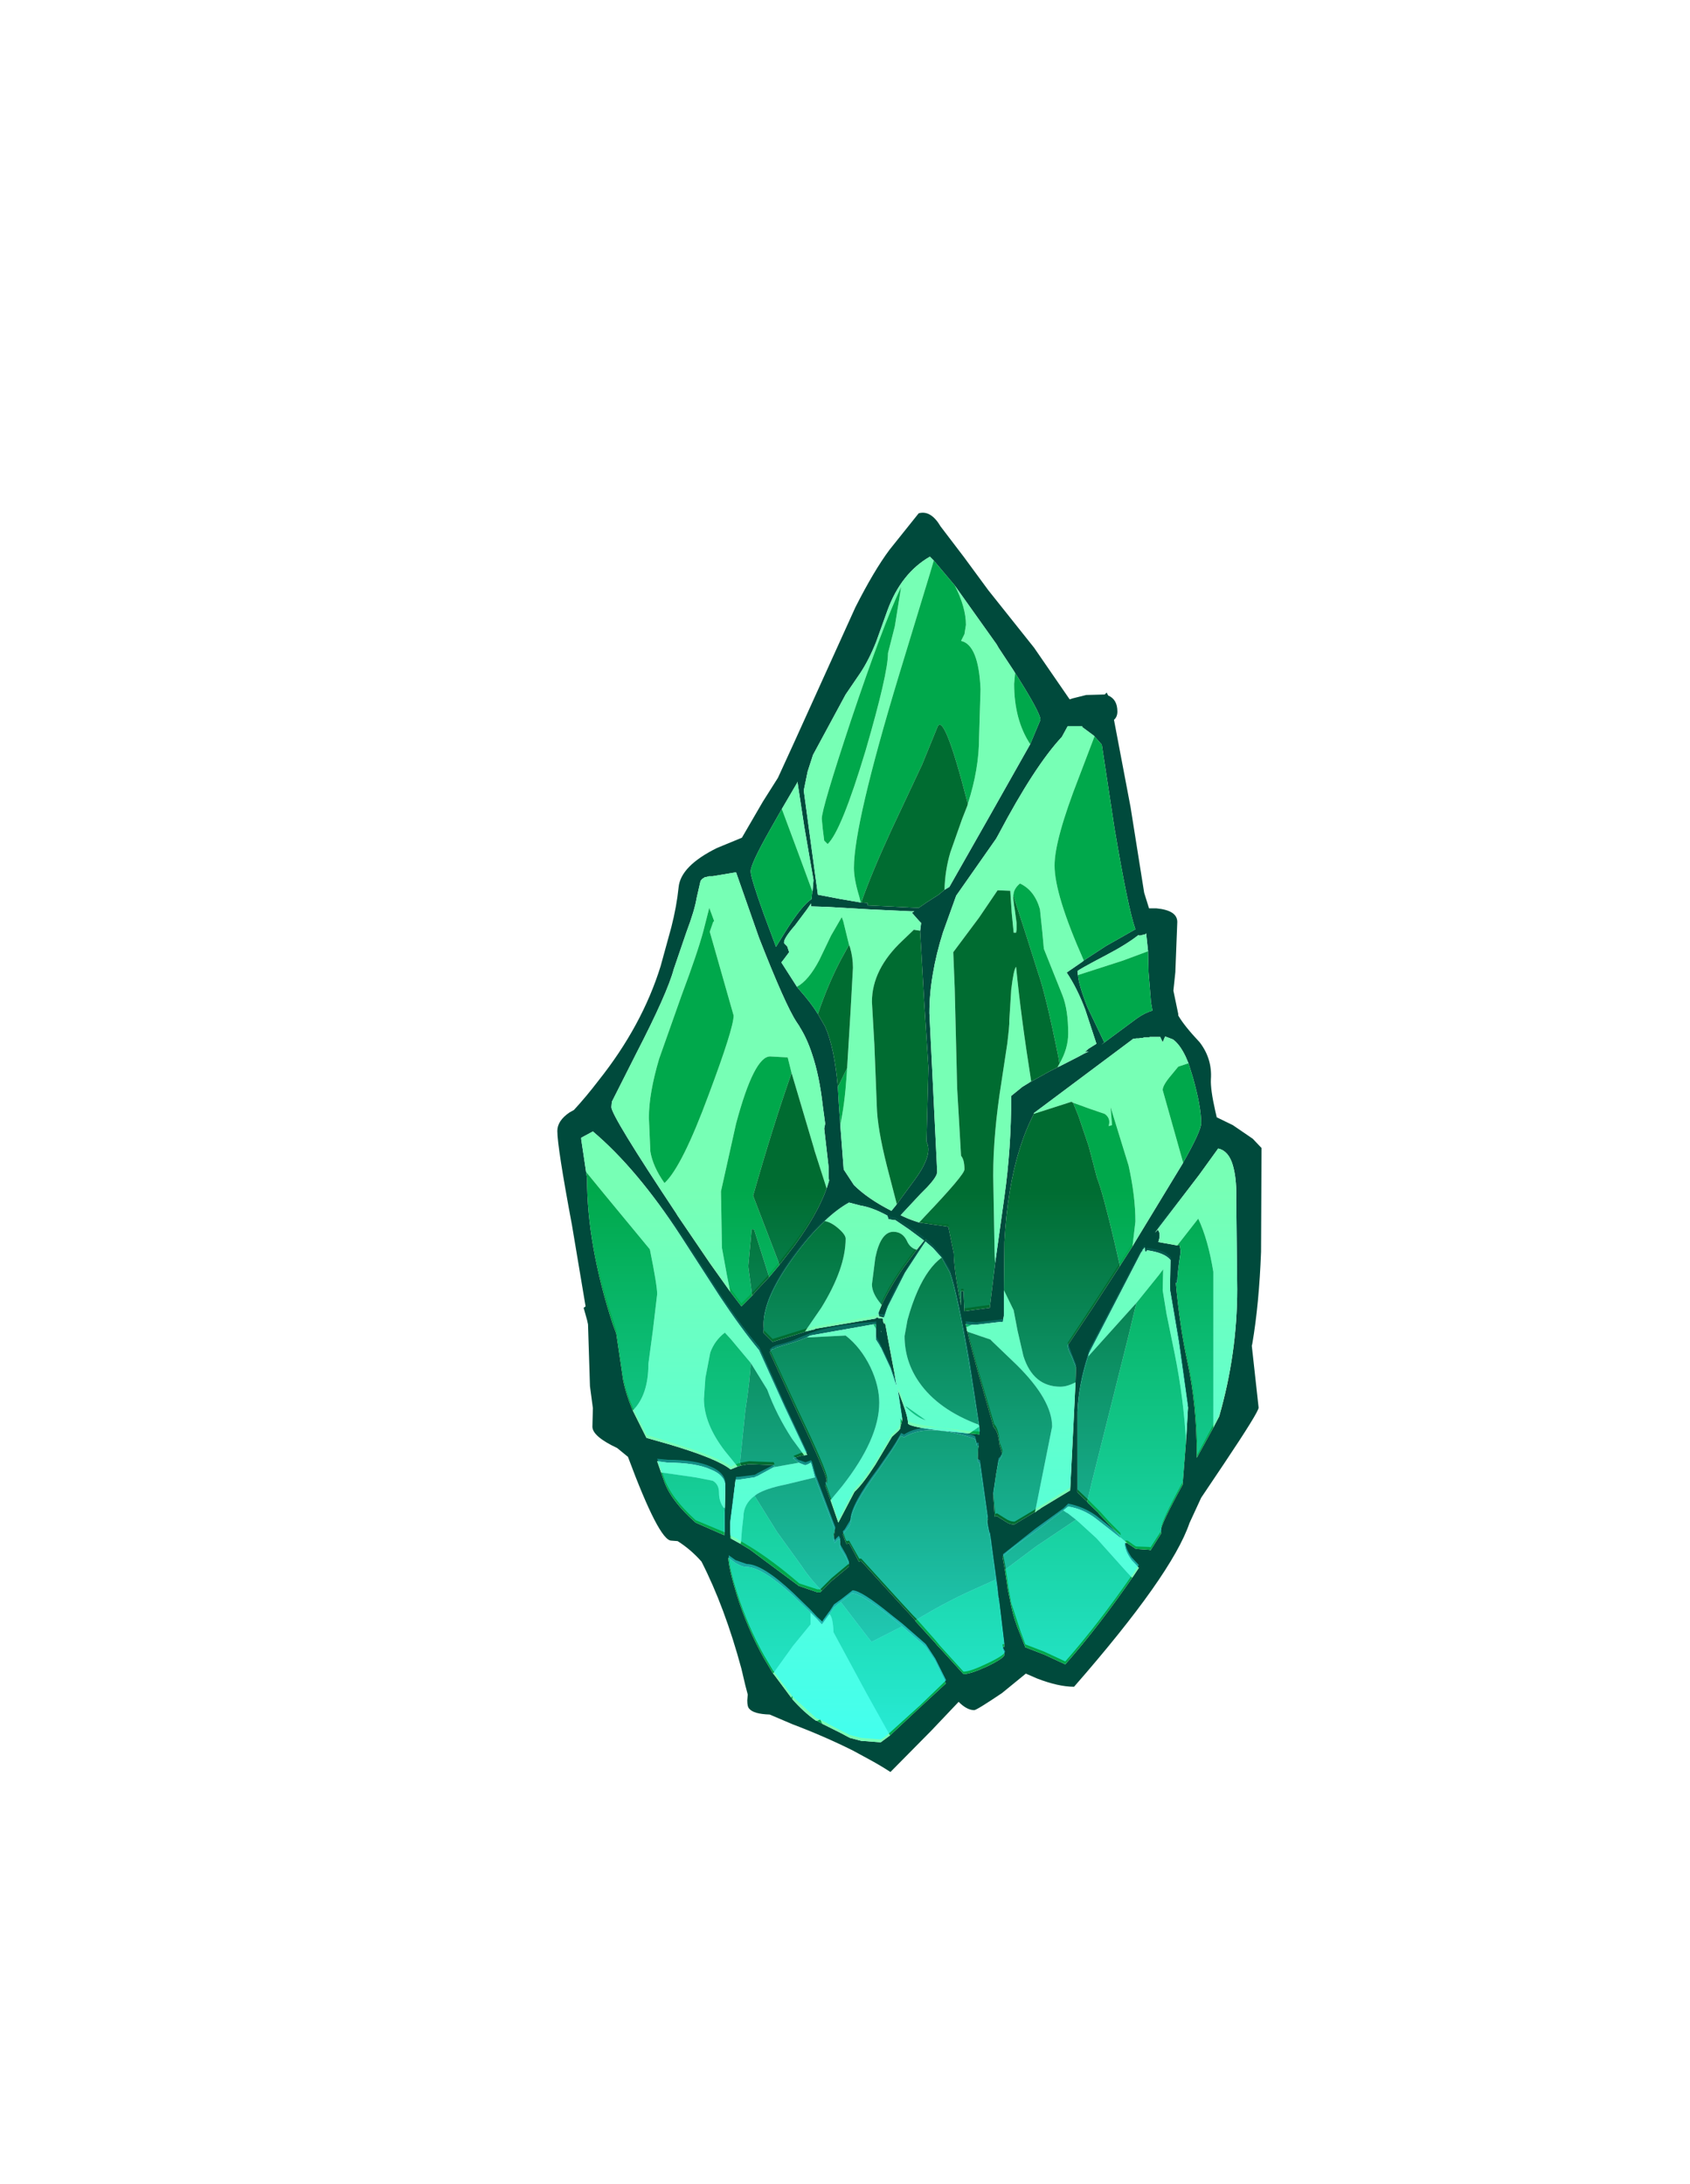<?xml version="1.0" encoding="UTF-8" standalone="no"?>
<svg xmlns:ffdec="https://www.free-decompiler.com/flash" xmlns:xlink="http://www.w3.org/1999/xlink" ffdec:objectType="frame" height="342.3px" width="264.95px" xmlns="http://www.w3.org/2000/svg">
  <g transform="matrix(1.0, 0.0, 0.0, 1.0, 142.55, 173.75)">
    <use ffdec:characterId="986" ffdec:characterName="a_EB_PowerShardBase" height="129.25" transform="matrix(1.527, 0.0, 0.0, 1.527, -55.174, -93.374)" width="72.3" xlink:href="#sprite0"/>
  </g>
  <defs>
    <g id="sprite0" transform="matrix(1.0, 0.0, 0.0, 1.0, 33.85, 127.0)">
      <use ffdec:characterId="985" height="129.25" transform="matrix(1.0, 0.0, 0.0, 1.0, -33.85, -127.0)" width="72.3" xlink:href="#shape0"/>
    </g>
    <g id="shape0" transform="matrix(1.0, 0.0, 0.0, 1.0, 33.85, 127.0)">
      <path d="M5.5 -125.6 L7.9 -122.45 10.4 -119.05 15.1 -113.15 18.75 -107.85 19.05 -107.95 20.45 -108.3 22.35 -108.35 22.55 -108.55 22.7 -108.25 Q23.65 -107.85 23.65 -106.6 23.65 -106.05 23.3 -105.75 L25.0 -96.8 26.4 -88.0 26.9 -86.4 27.65 -86.4 Q29.8 -86.2 29.8 -85.0 L29.6 -79.85 29.4 -77.95 29.9 -75.55 29.9 -75.4 Q30.5 -74.35 32.1 -72.65 33.4 -70.95 33.25 -68.85 33.2 -67.8 33.7 -65.6 L33.85 -64.95 35.5 -64.15 37.55 -62.75 38.45 -61.8 38.4 -51.15 Q38.2 -45.8 37.5 -41.7 L37.45 -41.5 38.15 -35.15 Q38.15 -34.7 34.6 -29.4 L32.25 -25.9 31.05 -23.3 Q29.25 -18.0 19.2 -6.5 17.6 -6.5 15.4 -7.35 L14.25 -7.85 11.8 -5.85 Q9.2 -4.1 8.95 -4.1 8.2 -4.1 7.35 -4.95 L4.55 -2.0 0.35 2.25 Q-0.65 1.6 -1.75 1.0 L-3.5 0.05 Q-6.4 -1.4 -9.7 -2.65 L-12.05 -3.65 Q-13.7 -3.7 -14.15 -4.25 -14.35 -4.45 -14.35 -5.1 L-14.3 -5.7 -14.55 -6.65 -14.95 -8.35 Q-16.65 -14.65 -19.05 -19.35 -20.15 -20.6 -21.5 -21.45 L-22.15 -21.5 Q-23.4 -21.5 -26.6 -30.1 L-27.7 -31.0 Q-30.25 -32.2 -30.25 -33.2 L-30.2 -35.1 -30.5 -37.35 -30.7 -43.7 -30.8 -44.15 -31.15 -45.4 -31.0 -45.5 -30.95 -45.55 -32.35 -53.9 Q-33.85 -61.9 -33.85 -63.55 -33.85 -64.6 -32.6 -65.45 L-32.15 -65.7 Q-30.9 -67.05 -29.6 -68.75 -25.15 -74.35 -23.25 -80.45 L-22.15 -84.45 Q-21.6 -86.6 -21.4 -88.55 -21.2 -90.75 -17.45 -92.6 L-14.9 -93.65 -12.75 -97.35 -11.2 -99.8 -9.55 -103.4 -3.25 -117.3 Q-1.35 -121.05 0.25 -123.2 L3.25 -126.95 Q4.5 -127.3 5.5 -125.6 M13.0 -110.8 L11.45 -113.15 11.25 -113.5 7.05 -119.4 6.95 -119.55 4.8 -122.1 4.4 -122.5 Q1.45 -120.8 0.05 -117.0 L-1.1 -113.8 Q-1.85 -111.9 -2.75 -110.55 L-4.25 -108.35 -7.6 -102.15 -8.15 -100.45 -8.55 -98.5 -7.8 -92.95 -7.1 -87.8 -4.75 -87.35 -2.7 -87.0 -2.65 -87.0 -2.0 -86.95 -2.0 -86.7 3.25 -86.45 4.05 -87.0 5.3 -87.8 5.9 -88.3 6.15 -88.45 6.4 -88.6 10.35 -95.55 14.7 -103.25 15.75 -105.75 Q15.75 -106.5 13.0 -110.8 M21.3 -104.05 L21.2 -104.15 20.05 -105.0 20.05 -105.1 18.55 -105.1 17.95 -104.0 Q15.15 -101.0 11.45 -94.0 L11.2 -93.55 7.1 -87.7 5.75 -83.95 Q5.05 -81.75 4.7 -79.65 4.35 -77.6 4.35 -75.65 L4.75 -67.5 5.15 -59.35 5.1 -59.1 Q4.85 -58.45 3.45 -57.1 L1.4 -54.9 Q2.1 -54.55 2.85 -54.3 L3.3 -54.15 6.1 -53.75 6.3 -53.7 6.85 -51.0 Q6.9 -49.05 7.6 -45.65 L7.6 -47.1 7.85 -47.1 7.95 -45.05 10.55 -45.4 11.1 -50.0 12.05 -56.8 Q12.75 -61.75 12.75 -67.1 L12.75 -67.15 13.8 -68.0 13.85 -68.05 14.5 -68.45 16.65 -69.65 17.75 -70.2 19.7 -71.2 20.25 -71.5 20.7 -71.7 20.3 -71.65 20.7 -72.0 21.5 -72.5 20.35 -76.0 Q19.5 -78.25 18.45 -79.8 L18.5 -79.85 20.1 -80.95 20.2 -81.05 22.5 -82.55 25.5 -84.25 Q24.75 -86.35 23.35 -94.65 L22.05 -103.2 21.3 -104.05 M26.8 -82.0 L26.6 -83.85 26.55 -83.75 25.95 -83.6 25.8 -83.65 Q24.6 -82.7 22.5 -81.6 19.55 -80.05 19.55 -79.95 L19.6 -79.55 Q19.7 -78.45 20.6 -76.2 L22.3 -72.65 22.0 -72.4 25.65 -75.1 Q26.5 -75.7 27.25 -75.9 L27.1 -76.75 26.85 -79.85 26.8 -82.0 M3.4 -84.1 L3.5 -84.9 3.3 -85.1 2.55 -85.95 2.8 -86.1 2.4 -86.1 -1.9 -86.3 -6.15 -86.55 -7.8 -86.6 -7.8 -86.9 -8.25 -86.25 -9.45 -84.65 Q-10.75 -83.15 -10.55 -82.8 L-10.25 -82.5 -10.05 -81.9 -10.65 -81.1 -10.85 -80.85 -9.25 -78.35 -9.05 -78.1 Q-7.8 -76.7 -7.1 -75.55 L-6.35 -74.25 Q-5.4 -72.1 -5.05 -68.05 L-4.95 -66.35 -4.8 -64.2 -4.45 -59.6 -3.4 -58.0 Q-2.0 -56.6 0.45 -55.35 L0.9 -55.9 2.85 -58.55 Q4.75 -61.15 4.05 -62.45 L4.25 -70.05 3.8 -77.05 3.4 -84.05 3.4 -84.1 M15.05 -65.3 L15.05 -65.25 Q14.2 -63.6 13.6 -61.65 12.35 -57.65 12.05 -52.15 L12.0 -47.2 12.0 -46.9 12.0 -45.1 12.0 -45.0 12.0 -44.95 12.0 -44.85 12.0 -44.6 11.9 -44.0 11.9 -43.95 11.8 -43.95 11.65 -43.95 9.1 -43.65 8.7 -43.65 8.15 -43.7 8.05 -43.75 8.15 -43.4 8.2 -43.1 8.25 -42.95 8.5 -41.9 9.35 -38.75 10.95 -33.15 Q11.4 -32.75 11.55 -31.35 L11.8 -30.5 Q11.8 -30.05 11.45 -29.65 L11.2 -28.35 10.9 -26.15 11.05 -23.95 11.3 -24.0 12.1 -23.5 Q12.6 -23.15 13.05 -23.15 L15.2 -24.45 15.2 -24.4 15.45 -24.6 15.7 -24.75 15.75 -24.8 15.9 -24.9 18.8 -26.65 19.15 -33.6 19.35 -37.75 19.4 -39.25 18.95 -40.4 Q18.55 -41.1 18.55 -41.55 L21.15 -45.45 23.85 -49.6 25.2 -51.7 25.4 -52.05 30.35 -60.2 30.4 -60.3 Q32.25 -63.55 32.25 -64.35 32.25 -66.05 31.4 -69.05 L30.95 -70.5 30.65 -71.2 Q30.05 -72.45 29.35 -72.95 L28.55 -73.25 28.3 -72.65 28.05 -73.2 27.95 -73.2 27.9 -73.2 27.8 -73.2 27.7 -73.2 27.65 -73.2 27.55 -73.2 27.35 -73.2 27.25 -73.2 27.15 -73.2 27.05 -73.2 27.0 -73.2 26.85 -73.15 26.75 -73.15 26.6 -73.15 26.45 -73.15 26.4 -73.15 26.25 -73.1 26.2 -73.1 26.1 -73.1 25.85 -73.05 25.7 -73.05 25.6 -73.05 25.25 -73.0 25.2 -72.95 15.1 -65.4 15.05 -65.3 M3.05 -51.35 L3.8 -52.3 2.25 -53.45 0.85 -54.4 0.7 -54.4 0.15 -54.5 0.05 -54.8 0.05 -54.85 Q-1.5 -55.7 -2.75 -55.9 L-3.9 -56.2 Q-5.15 -55.5 -6.4 -54.3 -8.05 -52.75 -9.7 -50.45 -12.95 -45.95 -12.65 -43.2 L-12.7 -42.85 -11.75 -41.9 -8.2 -43.0 -7.4 -43.2 -7.35 -43.25 -1.15 -44.3 -1.15 -44.4 -0.9 -44.4 -0.85 -44.3 -0.8 -44.3 -0.45 -44.3 -0.35 -43.8 -0.2 -43.8 -0.1 -43.3 0.1 -42.2 0.75 -38.75 1.0 -37.3 0.8 -37.85 0.35 -39.2 -0.65 -41.35 -0.7 -41.4 -0.75 -41.5 -0.8 -41.6 -1.15 -42.15 -1.15 -43.25 -1.15 -43.7 -1.4 -43.7 -7.9 -42.55 -8.15 -42.4 -8.25 -42.35 -9.0 -42.05 -9.6 -41.85 -11.4 -41.3 Q-11.55 -41.15 -11.75 -41.15 L-11.8 -41.15 -11.9 -41.0 -12.05 -40.85 -9.15 -34.55 Q-6.2 -28.35 -6.2 -27.65 L-6.25 -27.25 -6.35 -27.2 -5.8 -25.65 -5.0 -23.35 -3.35 -26.5 Q-2.45 -27.35 -1.2 -29.3 L0.5 -32.15 0.55 -32.2 1.2 -32.8 1.35 -33.0 1.35 -33.05 1.55 -33.8 1.55 -34.0 1.1 -37.0 1.6 -35.65 Q2.15 -34.2 2.15 -33.55 2.15 -33.2 5.5 -32.8 L8.45 -32.5 9.5 -32.4 9.45 -33.2 9.45 -33.25 8.45 -39.55 Q7.25 -46.7 6.45 -49.0 L5.6 -50.55 4.7 -51.55 4.0 -52.15 3.95 -52.2 3.35 -51.3 1.85 -49.0 0.1 -45.55 -0.05 -45.15 -0.3 -44.4 -0.8 -44.5 -0.9 -44.85 -0.55 -45.7 Q0.25 -47.45 1.7 -49.55 L3.05 -51.35 M33.5 -33.1 L34.1 -34.25 Q35.95 -40.7 35.95 -47.3 L35.85 -56.5 Q35.9 -58.4 35.6 -59.65 35.25 -61.25 34.3 -61.65 L34.0 -61.75 32.05 -59.05 27.5 -53.1 27.8 -53.4 Q28.15 -53.0 27.85 -52.15 L29.8 -51.8 30.05 -51.8 30.15 -51.15 Q29.8 -48.9 29.8 -48.0 L29.65 -47.95 Q30.05 -43.45 30.85 -39.8 31.8 -35.4 31.8 -30.15 L31.8 -30.0 33.5 -33.1 M30.7 -31.7 L30.9 -35.15 29.95 -41.9 29.05 -47.25 29.1 -50.25 29.1 -50.3 Q28.5 -51.05 26.7 -51.3 L26.6 -51.15 Q26.45 -51.15 26.45 -51.6 L26.35 -51.45 26.25 -51.35 26.2 -51.2 26.1 -51.1 20.75 -40.75 20.65 -40.4 Q19.65 -37.4 19.55 -34.7 L19.55 -26.45 20.55 -25.5 20.65 -25.35 21.7 -24.35 21.8 -24.2 22.75 -23.2 23.15 -22.8 23.9 -22.0 23.95 -21.85 24.0 -21.75 21.45 -23.75 Q20.15 -24.75 18.6 -25.0 L18.1 -24.6 15.25 -22.45 Q12.9 -20.85 11.85 -19.85 L12.1 -18.5 12.3 -17.2 12.4 -16.5 12.75 -14.8 Q13.05 -13.35 13.65 -11.95 L14.2 -10.55 16.15 -9.8 18.3 -8.8 Q21.7 -12.65 25.25 -17.8 L25.85 -18.7 25.1 -19.5 Q24.4 -20.45 24.4 -21.25 L24.65 -21.25 25.55 -20.65 26.95 -20.55 27.05 -20.5 28.15 -22.25 28.1 -22.5 Q28.1 -23.15 30.35 -27.25 L30.7 -31.7 M11.15 -17.5 L10.95 -19.25 10.7 -20.85 10.6 -21.85 10.55 -21.9 10.5 -22.1 10.5 -22.15 10.3 -23.15 10.3 -23.65 10.35 -23.65 9.5 -29.45 9.3 -29.6 9.35 -30.75 9.35 -30.85 9.4 -31.25 9.2 -31.25 9.2 -31.35 9.05 -31.9 8.85 -32.0 Q4.05 -33.6 1.75 -32.1 L1.4 -32.25 0.85 -31.3 0.4 -30.6 -0.9 -28.7 Q-3.75 -24.85 -3.75 -23.35 -3.75 -23.05 -4.4 -22.35 L-4.55 -22.15 -4.25 -21.35 -4.15 -21.15 -3.9 -21.25 -3.25 -20.05 -2.9 -19.35 -2.65 -19.4 1.45 -14.9 2.65 -13.6 2.9 -13.3 2.95 -13.2 4.95 -11.0 5.2 -10.7 5.4 -10.5 7.85 -7.8 Q8.55 -7.8 10.3 -8.6 12.05 -9.45 12.05 -9.8 L12.05 -9.85 11.8 -10.55 12.05 -10.6 11.5 -15.2 11.45 -15.25 11.45 -15.35 11.3 -16.45 11.15 -17.5 M1.55 -12.7 L0.35 -13.7 Q-2.7 -16.1 -3.6 -16.1 L-4.75 -15.2 -4.95 -15.05 -5.45 -14.65 -5.9 -13.95 -5.95 -13.9 -6.6 -13.0 -6.65 -12.95 -6.7 -12.9 -7.2 -13.45 -7.85 -14.1 -9.65 -15.85 Q-12.85 -18.8 -14.45 -18.8 -14.9 -18.8 -15.55 -19.2 L-16.3 -19.75 Q-16.25 -18.6 -15.4 -15.85 -14.3 -12.4 -12.65 -9.45 L-11.7 -7.85 -11.6 -7.75 -9.85 -5.4 -9.7 -5.2 Q-8.6 -3.95 -7.35 -3.05 L-7.2 -3.0 -6.65 -2.7 -4.65 -1.7 -4.0 -1.35 -3.8 -1.25 -2.65 -0.95 -0.65 -0.8 0.3 -1.5 3.35 -4.35 6.05 -6.85 6.0 -6.9 4.95 -9.1 4.0 -10.55 3.85 -10.7 1.55 -12.7 M-7.65 -88.1 L-7.55 -89.3 -8.5 -94.8 -9.2 -99.4 -9.25 -99.25 -10.8 -96.6 -12.05 -94.4 Q-14.0 -90.95 -14.0 -90.2 -14.0 -89.55 -12.65 -85.8 L-11.4 -82.45 -10.35 -84.15 Q-8.7 -86.75 -7.75 -87.35 L-7.7 -87.9 -7.65 -88.1 M-6.2 -57.65 L-5.95 -58.45 -6.0 -58.8 -6.0 -59.85 -6.45 -63.8 -6.35 -64.3 -6.6 -66.15 Q-6.95 -69.25 -7.7 -71.45 -8.2 -73.0 -8.95 -74.2 L-9.0 -74.3 -9.3 -74.75 Q-10.45 -76.5 -13.15 -83.4 L-15.5 -90.1 -17.9 -89.7 -18.0 -89.7 -18.2 -89.7 -18.3 -89.7 -18.35 -89.65 -18.45 -89.65 -18.6 -89.6 -18.7 -89.6 -19.0 -89.4 -19.15 -89.2 -19.55 -87.45 Q-19.75 -86.2 -20.6 -83.95 L-21.9 -80.15 Q-22.55 -77.7 -25.75 -71.5 L-28.25 -66.55 -28.3 -66.0 Q-28.3 -65.1 -21.65 -55.1 L-21.5 -54.85 -18.2 -50.0 -16.1 -47.05 -14.95 -45.55 -13.85 -46.65 -13.8 -46.7 -13.7 -46.8 -13.65 -46.9 -12.1 -48.55 -11.05 -49.8 -9.5 -51.8 Q-7.15 -55.0 -6.2 -57.65 M-8.5 -30.25 L-8.2 -30.3 -10.55 -35.3 -13.15 -41.05 Q-15.05 -43.35 -17.2 -46.6 L-21.2 -52.8 Q-25.65 -59.65 -30.2 -63.5 L-31.4 -62.85 -31.4 -62.7 -31.1 -60.7 -30.9 -59.35 -30.8 -58.7 Q-30.8 -51.8 -28.15 -43.7 L-27.8 -42.75 -27.1 -38.0 Q-26.8 -36.5 -26.1 -34.85 L-24.7 -32.05 -22.25 -31.35 Q-17.4 -29.9 -16.05 -28.8 L-16.0 -28.85 -15.95 -28.85 -15.35 -29.1 -15.0 -29.2 -14.2 -29.35 -11.65 -29.25 -11.55 -29.1 -11.7 -29.0 -13.35 -28.1 -13.4 -28.1 -13.6 -28.0 -15.25 -27.75 -15.55 -27.75 -15.8 -25.65 -16.1 -23.3 -16.1 -22.4 -16.1 -21.75 -16.0 -21.7 -15.55 -21.45 -15.1 -21.2 -14.1 -20.6 -9.05 -16.85 -7.15 -16.2 -6.85 -16.2 -6.7 -16.35 -5.95 -17.1 -5.7 -17.35 -3.9 -18.85 -3.9 -19.05 -4.2 -19.75 -4.85 -20.8 -4.85 -21.45 -4.95 -21.7 -5.25 -21.4 -5.4 -21.25 -5.5 -21.75 -5.35 -22.6 -7.4 -28.0 -7.75 -29.3 -7.8 -29.45 -7.8 -29.5 -7.85 -29.5 Q-8.05 -29.35 -8.35 -29.25 L-8.45 -29.25 -8.95 -29.45 -9.05 -29.5 -9.65 -29.95 -8.85 -30.2 -8.5 -30.25 M-0.6 -43.0 L-0.65 -43.0 -0.6 -42.9 -0.6 -43.0 M-16.65 -24.9 L-16.6 -27.05 Q-16.6 -28.2 -18.1 -28.8 -19.65 -29.5 -22.5 -29.5 L-23.6 -29.65 -23.2 -28.5 -22.9 -27.65 Q-22.2 -25.6 -19.65 -23.35 L-16.7 -22.05 -16.7 -24.25 -16.65 -24.9" fill="#004a3c" fill-rule="evenodd" stroke="none"/>
      <path d="M6.95 -119.55 L7.05 -119.4 11.25 -113.5 11.45 -113.15 13.0 -110.8 13.15 -110.55 13.05 -109.45 Q13.05 -105.75 14.7 -103.25 L10.35 -95.55 6.4 -88.6 6.15 -88.45 5.9 -88.3 Q5.95 -90.3 6.5 -92.15 L7.7 -95.55 8.25 -96.95 8.3 -97.15 Q9.45 -100.7 9.45 -103.95 L9.6 -108.9 Q9.4 -113.45 7.6 -113.85 L7.95 -114.55 8.1 -115.5 Q8.1 -117.3 6.95 -119.55 M4.8 -122.1 L4.4 -120.75 1.2 -110.25 Q-3.4 -95.05 -3.4 -90.55 -3.4 -89.4 -2.85 -87.6 L-2.7 -87.0 -4.75 -87.35 -7.1 -87.8 -7.8 -92.95 -8.55 -98.5 -8.15 -100.45 -7.6 -102.15 -4.25 -108.35 -2.75 -110.55 Q-1.85 -111.9 -1.1 -113.8 L0.05 -117.0 Q1.45 -120.8 4.4 -122.5 L4.8 -122.1 M0.8 -115.35 L1.45 -119.4 Q-0.45 -115.4 -3.7 -105.7 -6.7 -96.65 -6.7 -95.6 L-6.6 -94.55 -6.45 -93.35 -6.3 -93.2 -6.1 -93.0 Q-4.7 -94.3 -2.2 -102.6 0.1 -110.5 0.1 -112.6 L0.8 -115.35 M3.3 -54.15 L2.85 -54.3 Q2.1 -54.55 1.4 -54.9 L3.45 -57.1 Q4.85 -58.45 5.1 -59.1 L5.15 -59.35 4.75 -67.5 4.35 -75.65 Q4.35 -77.6 4.7 -79.65 5.05 -81.75 5.75 -83.95 L7.1 -87.7 11.2 -93.55 11.45 -94.0 Q15.15 -101.0 17.95 -104.0 L18.55 -105.1 20.05 -105.1 20.05 -105.0 21.2 -104.15 21.3 -104.05 19.7 -99.85 Q17.2 -93.45 17.2 -90.8 17.2 -87.8 20.2 -81.05 L20.1 -80.95 18.5 -79.85 18.45 -79.8 Q19.5 -78.25 20.35 -76.0 L21.5 -72.5 20.7 -72.0 20.3 -71.65 20.7 -71.7 20.25 -71.5 19.7 -71.2 17.75 -70.2 17.5 -70.1 17.7 -70.45 Q18.6 -72.0 18.6 -73.55 18.6 -76.0 18.0 -77.5 L16.1 -82.25 15.95 -83.9 15.7 -86.3 Q15.15 -88.25 13.65 -88.95 13.1 -88.5 13.0 -87.95 L12.95 -87.65 12.95 -87.55 12.95 -87.5 13.05 -86.65 13.1 -86.4 13.3 -84.9 13.3 -84.2 13.25 -83.9 13.0 -83.9 12.8 -85.95 12.65 -88.2 11.35 -88.25 9.45 -85.45 6.8 -81.9 6.95 -78.2 7.2 -67.95 7.6 -61.0 Q7.95 -60.6 7.95 -59.6 7.95 -59.05 3.85 -54.75 L3.3 -54.15 M19.6 -79.55 L19.55 -79.95 Q19.55 -80.05 22.5 -81.6 24.6 -82.7 25.8 -83.65 L25.95 -83.6 26.55 -83.75 26.6 -83.85 26.8 -82.0 24.25 -81.05 19.6 -79.55 M3.4 -84.1 L2.75 -84.2 1.6 -83.1 Q-1.55 -80.15 -1.55 -76.8 L-1.3 -72.45 -1.05 -66.1 Q-1.0 -63.85 0.0 -59.9 L1.0 -56.05 0.9 -55.9 0.45 -55.35 Q-2.0 -56.6 -3.4 -58.0 L-4.45 -59.6 -4.8 -64.2 Q-4.35 -66.25 -4.15 -69.2 L-4.1 -70.0 -3.75 -75.75 -3.5 -80.3 Q-3.5 -81.35 -3.8 -82.4 L-3.9 -82.65 -4.5 -85.1 -4.65 -85.5 -5.75 -83.6 -6.95 -81.1 Q-8.05 -79.0 -9.25 -78.35 L-10.85 -80.85 -10.65 -81.1 -10.05 -81.9 -10.25 -82.5 -10.55 -82.8 Q-10.75 -83.15 -9.45 -84.65 L-8.25 -86.25 -7.8 -86.9 -7.8 -86.6 -6.15 -86.55 -1.9 -86.3 2.4 -86.1 2.8 -86.1 2.55 -85.95 3.3 -85.1 3.5 -84.9 3.4 -84.1 M11.1 -50.0 L11.05 -50.75 10.9 -58.95 Q10.9 -63.3 11.75 -68.6 L12.35 -72.55 12.45 -73.45 12.5 -73.9 12.55 -74.55 12.55 -74.75 12.55 -74.85 12.75 -78.05 Q13.0 -80.15 13.25 -80.4 13.75 -75.25 14.8 -68.65 L14.5 -68.45 13.85 -68.05 13.8 -68.0 12.75 -67.15 12.75 -67.1 Q12.75 -61.75 12.05 -56.8 L11.1 -50.0 M15.05 -65.3 L15.1 -65.4 25.2 -72.95 25.25 -73.0 25.6 -73.05 25.7 -73.05 25.85 -73.05 26.1 -73.1 26.2 -73.1 26.25 -73.1 26.4 -73.15 26.45 -73.15 26.6 -73.15 26.75 -73.15 26.85 -73.15 27.0 -73.2 27.05 -73.2 27.15 -73.2 27.25 -73.2 27.35 -73.2 27.55 -73.2 27.65 -73.2 27.7 -73.2 27.8 -73.2 27.9 -73.2 27.95 -73.2 28.05 -73.2 28.3 -72.65 28.55 -73.25 29.35 -72.95 Q30.05 -72.45 30.65 -71.2 L30.95 -70.5 29.9 -70.15 29.2 -69.3 Q28.3 -68.25 28.3 -67.75 L30.4 -60.3 30.35 -60.2 25.4 -52.05 25.2 -51.7 25.5 -54.25 Q25.5 -56.85 24.8 -60.0 L22.95 -66.0 23.1 -64.15 22.75 -64.05 Q23.0 -64.85 22.35 -65.3 L20.75 -65.85 19.1 -66.45 19.0 -66.5 18.95 -66.55 15.05 -65.3 M19.35 -37.75 L19.15 -33.6 18.8 -26.65 15.9 -24.9 15.75 -24.8 15.7 -24.75 15.45 -24.6 15.2 -24.4 15.2 -24.45 16.95 -33.2 Q16.95 -35.95 13.3 -39.55 L10.85 -41.9 10.6 -42.15 9.7 -42.45 8.25 -42.95 8.2 -43.1 8.15 -43.4 8.7 -43.65 9.1 -43.65 11.65 -43.95 11.8 -43.95 11.9 -43.95 11.9 -44.0 12.0 -44.6 12.0 -44.85 12.0 -44.95 12.0 -45.0 12.0 -45.1 12.0 -46.9 12.0 -47.2 13.0 -45.15 13.4 -43.05 14.0 -40.45 Q15.0 -37.3 17.8 -37.3 18.5 -37.3 19.35 -37.75 M-6.4 -54.3 Q-5.15 -55.5 -3.9 -56.2 L-2.75 -55.9 Q-1.5 -55.7 0.05 -54.85 L0.05 -54.8 0.15 -54.5 0.7 -54.4 0.85 -54.4 2.25 -53.45 3.8 -52.3 3.05 -51.35 Q2.35 -51.55 2.05 -52.25 1.6 -53.2 0.65 -53.2 -0.65 -53.2 -1.2 -50.55 L-1.55 -47.8 Q-1.55 -46.85 -0.55 -45.7 L-0.9 -44.85 -0.8 -44.5 -0.3 -44.4 -0.05 -45.15 0.1 -45.55 1.85 -49.0 3.35 -51.3 3.95 -52.2 4.0 -52.15 4.7 -51.55 5.6 -50.55 Q4.2 -49.5 3.15 -47.15 2.55 -45.8 2.1 -44.15 L1.8 -42.5 Q1.8 -39.9 3.3 -37.75 5.25 -34.95 9.4 -33.4 L9.45 -33.25 9.45 -33.2 8.45 -32.5 5.5 -32.8 Q2.15 -33.2 2.15 -33.55 2.15 -34.2 1.6 -35.65 L1.1 -37.0 1.55 -34.0 1.55 -33.8 1.35 -34.1 1.4 -33.5 1.35 -33.05 1.35 -33.0 1.2 -32.8 0.55 -32.2 0.5 -32.15 -1.2 -29.3 Q-2.45 -27.35 -3.35 -26.5 L-5.0 -23.35 -5.8 -25.65 -4.6 -27.1 Q-0.8 -31.95 -0.8 -35.65 -0.8 -37.4 -1.7 -39.3 -2.7 -41.35 -4.25 -42.55 L-8.25 -42.35 -8.15 -42.4 -7.9 -42.55 -1.4 -43.7 -1.15 -43.25 -1.15 -42.15 -0.8 -41.6 -0.75 -41.5 -0.7 -41.4 -0.65 -41.35 0.35 -39.2 0.8 -37.85 1.0 -37.3 0.75 -38.75 0.1 -42.2 -0.1 -43.3 -0.2 -43.8 -0.35 -43.8 -0.45 -44.3 -0.8 -44.3 -0.85 -44.3 -0.9 -44.4 -1.15 -44.4 -1.15 -44.3 -7.35 -43.25 -7.4 -43.2 -8.2 -43.0 -8.4 -43.0 -6.75 -45.4 Q-4.25 -49.45 -4.25 -52.5 -4.25 -52.9 -5.0 -53.55 -5.75 -54.2 -6.4 -54.3 M29.8 -51.8 L27.85 -52.15 Q28.15 -53.0 27.8 -53.4 L27.5 -53.1 32.05 -59.05 34.0 -61.75 34.3 -61.65 Q35.25 -61.25 35.6 -59.65 35.9 -58.4 35.85 -56.5 L35.95 -47.3 Q35.95 -40.7 34.1 -34.25 L33.5 -33.1 33.5 -49.1 Q32.95 -52.45 31.95 -54.55 L29.8 -51.8 M20.65 -40.4 L20.75 -40.75 26.1 -51.1 26.2 -51.2 26.25 -51.35 26.35 -51.45 26.45 -51.6 Q26.45 -51.15 26.6 -51.15 L26.7 -51.3 Q28.5 -51.05 29.1 -50.3 L29.1 -50.25 29.05 -47.25 29.95 -41.9 30.9 -35.15 30.7 -31.7 Q30.45 -36.1 29.55 -40.6 L28.7 -44.75 28.3 -47.2 28.35 -49.35 27.9 -48.75 25.6 -45.9 20.65 -40.4 M24.65 -21.25 L24.4 -21.25 Q24.4 -20.45 25.1 -19.5 L25.85 -18.7 25.25 -17.8 25.15 -17.7 24.55 -18.35 21.5 -21.75 19.75 -23.35 19.4 -23.65 18.5 -24.35 18.45 -24.35 18.1 -24.6 18.6 -25.0 Q20.15 -24.75 21.45 -23.75 L24.0 -21.75 23.95 -21.85 24.65 -21.25 M1.95 -35.2 Q3.05 -34.1 4.0 -33.85 L1.95 -35.3 1.95 -35.2 M0.3 -1.5 L-0.65 -0.8 -2.65 -0.95 -3.8 -1.25 -4.0 -1.35 -4.65 -1.7 -6.65 -2.7 -6.85 -3.15 -7.2 -3.0 -7.35 -3.05 Q-8.6 -3.95 -9.7 -5.2 L-9.7 -5.6 -9.85 -5.4 -11.6 -7.75 -11.7 -7.85 -9.65 -10.7 -7.85 -12.9 -7.85 -14.1 -7.2 -13.45 -6.7 -12.9 -6.65 -12.95 -6.6 -13.0 -5.95 -13.9 -5.9 -13.95 Q-5.55 -13.6 -5.5 -12.1 L-2.15 -5.9 0.3 -1.5 M-10.8 -96.6 L-9.25 -99.25 -9.2 -99.4 -8.5 -94.8 -7.55 -89.3 -7.65 -88.1 -9.05 -91.9 -10.8 -96.6 M-16.1 -47.05 L-18.2 -50.0 -21.5 -54.85 -21.65 -55.1 Q-28.3 -65.1 -28.3 -66.0 L-28.25 -66.55 -25.75 -71.5 Q-22.55 -77.7 -21.9 -80.15 L-20.6 -83.95 Q-19.75 -86.2 -19.55 -87.45 L-19.15 -89.2 -19.0 -89.4 -18.7 -89.6 -18.6 -89.6 -18.45 -89.65 -18.35 -89.65 -18.3 -89.7 -18.2 -89.7 -18.0 -89.7 -17.9 -89.7 -15.5 -90.1 -13.15 -83.4 Q-10.45 -76.5 -9.3 -74.75 L-9.0 -74.3 -8.95 -74.2 Q-8.2 -73.0 -7.7 -71.45 -6.95 -69.25 -6.6 -66.15 L-6.35 -64.3 -6.45 -63.8 -6.0 -59.85 -6.0 -58.8 -5.95 -58.45 -6.2 -57.65 -7.45 -61.55 -7.5 -61.75 -9.8 -69.5 -10.2 -71.1 -12.0 -71.2 Q-13.65 -71.2 -15.5 -64.3 L-17.05 -57.35 -16.95 -51.55 -16.45 -48.8 -16.1 -47.05 M-17.85 -85.0 L-17.75 -85.1 -18.25 -86.45 -18.85 -84.1 Q-19.45 -81.85 -21.1 -77.45 L-23.4 -70.95 Q-24.45 -67.4 -24.45 -64.9 L-24.3 -61.45 Q-24.05 -59.9 -22.85 -58.2 -21.05 -59.85 -18.3 -67.3 -15.75 -74.1 -15.75 -75.4 L-18.2 -84.0 -17.85 -85.0 M-30.9 -59.35 L-31.1 -60.7 -31.4 -62.7 -31.4 -62.85 -30.2 -63.5 Q-25.65 -59.65 -21.2 -52.8 L-17.2 -46.6 Q-15.05 -43.35 -13.15 -41.05 L-10.55 -35.3 -8.2 -30.3 -8.5 -30.25 -9.75 -31.95 Q-11.35 -34.4 -12.3 -37.0 L-14.0 -39.75 -16.05 -42.2 -16.65 -42.85 Q-17.7 -42.05 -18.15 -40.8 L-18.65 -38.2 -18.8 -36.05 Q-18.8 -33.5 -16.65 -30.7 L-15.35 -29.1 -15.95 -28.85 -16.0 -28.85 -16.05 -28.8 Q-17.4 -29.9 -22.25 -31.35 L-24.7 -32.05 -26.1 -34.85 Q-24.5 -36.45 -24.5 -39.65 L-24.05 -43.0 -23.6 -46.8 Q-23.6 -47.7 -24.35 -51.4 L-29.1 -57.15 -30.9 -59.35 M-9.05 -29.5 L-8.95 -29.45 -8.45 -29.25 -8.35 -29.25 Q-8.05 -29.35 -7.85 -29.5 L-7.8 -29.5 -7.8 -29.45 -7.75 -29.3 -7.4 -28.0 -7.55 -27.95 -10.45 -27.25 Q-12.45 -26.85 -13.4 -26.25 L-13.45 -26.2 -13.6 -26.1 Q-14.75 -25.25 -14.75 -23.9 L-14.9 -22.6 -15.0 -21.25 -15.1 -21.2 -15.55 -21.45 -16.0 -21.7 -16.1 -22.4 -16.1 -23.3 -15.8 -25.65 -15.55 -27.75 -15.25 -27.75 -13.6 -28.0 -13.4 -28.1 -13.35 -28.1 -11.7 -29.0 -11.55 -29.05 -9.05 -29.5 M-16.65 -24.9 L-16.75 -24.85 Q-17.25 -25.5 -17.25 -26.4 -17.25 -27.3 -17.9 -27.65 L-19.7 -28.0 -23.2 -28.5 -23.6 -29.65 -22.5 -29.5 Q-19.65 -29.5 -18.1 -28.8 -16.6 -28.2 -16.6 -27.05 L-16.65 -24.9" fill="#77ffb5" fill-rule="evenodd" stroke="none"/>
      <path d="M6.95 -119.55 Q8.1 -117.3 8.1 -115.5 L7.95 -114.55 7.6 -113.85 Q9.4 -113.45 9.6 -108.9 L9.45 -103.95 Q9.45 -100.7 8.3 -97.15 L8.25 -97.3 Q5.8 -106.8 5.15 -104.95 L3.6 -101.15 0.45 -94.45 Q-1.6 -90.0 -2.65 -87.0 L-2.7 -87.0 -2.85 -87.6 Q-3.4 -89.4 -3.4 -90.55 -3.4 -95.05 1.2 -110.25 L4.4 -120.75 4.8 -122.1 6.95 -119.55 M14.7 -103.25 Q13.05 -105.75 13.05 -109.45 L13.15 -110.55 13.0 -110.8 Q15.75 -106.5 15.75 -105.75 L14.7 -103.25 M0.8 -115.35 L0.1 -112.6 Q0.1 -110.5 -2.2 -102.6 -4.7 -94.3 -6.1 -93.0 L-6.3 -93.2 -6.45 -93.35 -6.6 -94.55 -6.7 -95.6 Q-6.7 -96.65 -3.7 -105.7 -0.45 -115.4 1.45 -119.4 L0.8 -115.35 M12.95 -87.65 L13.0 -87.95 Q13.1 -88.5 13.65 -88.95 15.15 -88.25 15.7 -86.3 L15.95 -83.9 16.1 -82.25 18.0 -77.5 Q18.6 -76.0 18.6 -73.55 18.6 -72.0 17.7 -70.45 L17.6 -71.1 Q16.3 -77.55 15.5 -79.8 L14.25 -83.75 13.0 -87.6 12.95 -87.65 M20.2 -81.05 Q17.2 -87.8 17.2 -90.8 17.2 -93.45 19.7 -99.85 L21.3 -104.05 22.05 -103.2 23.35 -94.65 Q24.75 -86.35 25.5 -84.25 L22.5 -82.55 20.2 -81.05 M19.6 -79.55 L24.25 -81.05 26.8 -82.0 26.85 -79.85 27.1 -76.75 27.25 -75.9 Q26.5 -75.7 25.65 -75.1 L22.0 -72.4 22.3 -72.65 20.6 -76.2 Q19.7 -78.45 19.6 -79.55 M-9.25 -78.35 Q-8.05 -79.0 -6.95 -81.1 L-5.75 -83.6 -4.65 -85.5 -4.5 -85.1 -3.9 -82.65 -4.7 -81.2 Q-6.05 -78.65 -7.1 -75.55 -7.8 -76.7 -9.05 -78.1 L-9.25 -78.35 M-4.1 -70.0 L-4.15 -69.2 Q-4.35 -66.25 -4.8 -64.2 L-4.95 -66.35 -5.05 -68.05 -4.1 -70.0 M30.95 -70.5 L31.4 -69.05 Q32.25 -66.05 32.25 -64.35 32.25 -63.55 30.4 -60.3 L28.3 -67.75 Q28.3 -68.25 29.2 -69.3 L29.9 -70.15 30.95 -70.5 M25.2 -51.7 L23.85 -49.6 23.9 -49.75 23.35 -52.15 Q22.15 -57.25 21.55 -58.75 L20.7 -62.0 19.65 -65.1 19.1 -66.45 20.75 -65.85 22.35 -65.3 Q23.0 -64.85 22.75 -64.05 L23.1 -64.15 22.95 -66.0 24.8 -60.0 Q25.5 -56.85 25.5 -54.25 L25.2 -51.7 M8.15 -43.4 L8.05 -43.75 8.15 -43.7 8.7 -43.65 8.15 -43.4 M-1.15 -43.25 L-1.4 -43.7 -1.15 -43.7 -1.15 -43.25 M1.35 -33.05 L1.4 -33.5 1.35 -34.1 1.55 -33.8 1.35 -33.05 M8.45 -32.5 L9.45 -33.2 9.5 -32.4 8.45 -32.5 M29.8 -51.8 L31.95 -54.55 Q32.95 -52.45 33.5 -49.1 L33.5 -33.1 31.8 -30.0 31.8 -30.15 Q31.8 -35.4 30.85 -39.8 30.05 -43.45 29.65 -47.95 L29.8 -48.0 Q29.8 -48.9 30.15 -51.15 L30.05 -51.8 29.8 -51.8 M25.6 -45.9 L27.9 -48.75 28.35 -49.35 28.3 -47.2 28.7 -44.75 29.55 -40.6 Q30.45 -36.1 30.7 -31.7 L30.35 -27.25 Q28.1 -23.15 28.1 -22.5 L28.15 -22.25 27.05 -20.5 26.95 -20.55 25.55 -20.65 24.65 -21.25 23.95 -21.85 23.9 -22.0 23.15 -22.8 22.75 -23.2 21.8 -24.2 21.7 -24.35 20.65 -25.35 20.55 -25.5 21.05 -27.6 24.75 -42.35 25.6 -45.9 M25.25 -17.8 Q21.7 -12.65 18.3 -8.8 L16.15 -9.8 14.2 -10.55 13.65 -11.95 Q13.05 -13.35 12.75 -14.8 L12.4 -16.5 12.3 -17.2 12.1 -18.5 15.3 -20.9 19.4 -23.65 19.75 -23.35 21.5 -21.75 24.55 -18.35 25.15 -17.7 25.25 -17.8 M11.15 -17.5 L11.3 -16.45 11.45 -15.35 11.45 -15.25 11.5 -15.2 12.05 -10.6 11.8 -10.55 12.05 -9.85 12.05 -9.8 Q12.05 -9.45 10.3 -8.6 8.55 -7.8 7.85 -7.8 L5.4 -10.5 5.2 -10.7 4.95 -11.0 2.95 -13.2 2.9 -13.3 Q5.85 -15.1 8.6 -16.35 L11.15 -17.5 M1.95 -35.2 L1.95 -35.3 4.0 -33.85 Q3.05 -34.1 1.95 -35.2 M1.55 -12.7 L3.85 -10.7 4.0 -10.55 4.95 -9.1 6.0 -6.9 6.05 -6.85 3.35 -4.35 0.3 -1.5 -2.15 -5.9 -5.5 -12.1 Q-5.55 -13.6 -5.9 -13.95 L-5.45 -14.65 -4.95 -15.05 -4.75 -15.2 -1.6 -11.1 1.55 -12.7 M-6.65 -2.7 L-7.2 -3.0 -6.85 -3.15 -6.65 -2.7 M-9.7 -5.2 L-9.85 -5.4 -9.7 -5.6 -9.7 -5.2 M-11.7 -7.85 L-12.65 -9.45 Q-14.3 -12.4 -15.4 -15.85 -16.25 -18.6 -16.3 -19.75 L-15.55 -19.2 Q-14.9 -18.8 -14.45 -18.8 -12.85 -18.8 -9.65 -15.85 L-7.85 -14.1 -7.85 -12.9 -9.65 -10.7 -11.7 -7.85 M-10.8 -96.6 L-9.05 -91.9 -7.65 -88.1 -7.7 -87.9 -7.75 -87.35 Q-8.7 -86.75 -10.35 -84.15 L-11.4 -82.45 -12.65 -85.8 Q-14.0 -89.55 -14.0 -90.2 -14.0 -90.95 -12.05 -94.4 L-10.8 -96.6 M-16.1 -47.05 L-16.45 -48.8 -16.95 -51.55 -17.05 -57.35 -15.5 -64.3 Q-13.65 -71.2 -12.0 -71.2 L-10.2 -71.1 -9.8 -69.5 Q-11.75 -63.95 -13.75 -56.9 L-11.2 -50.25 -11.05 -49.8 -12.1 -48.55 -13.65 -53.45 -13.9 -53.45 -14.25 -49.65 -13.85 -46.65 -14.95 -45.55 -16.1 -47.05 M-17.85 -85.0 L-18.2 -84.0 -15.75 -75.4 Q-15.75 -74.1 -18.3 -67.3 -21.05 -59.85 -22.85 -58.2 -24.05 -59.9 -24.3 -61.45 L-24.45 -64.9 Q-24.45 -67.4 -23.4 -70.95 L-21.1 -77.45 Q-19.45 -81.85 -18.85 -84.1 L-18.25 -86.45 -17.75 -85.1 -17.85 -85.0 M-30.9 -59.35 L-29.1 -57.15 -24.35 -51.4 Q-23.6 -47.7 -23.6 -46.8 L-24.05 -43.0 -24.5 -39.65 Q-24.5 -36.45 -26.1 -34.85 -26.8 -36.5 -27.1 -38.0 L-27.8 -42.75 -28.15 -43.7 Q-30.8 -51.8 -30.8 -58.7 L-30.9 -59.35 M-15.35 -29.1 L-16.65 -30.7 Q-18.8 -33.5 -18.8 -36.05 L-18.65 -38.2 -18.15 -40.8 Q-17.7 -42.05 -16.65 -42.85 L-16.05 -42.2 -14.0 -39.75 Q-14.05 -38.1 -14.55 -34.85 L-15.1 -29.5 -15.0 -29.2 -15.35 -29.1 M-6.7 -16.35 L-6.85 -16.2 -7.15 -16.2 -9.05 -16.85 -14.1 -20.6 -15.1 -21.2 -15.0 -21.25 -14.9 -22.6 -14.75 -23.9 Q-14.75 -25.25 -13.6 -26.1 L-11.3 -22.4 -8.7 -18.8 Q-8.0 -17.7 -6.7 -16.35 M-16.0 -21.7 L-16.1 -21.75 -16.1 -22.4 -16.0 -21.7 M-0.6 -43.0 L-0.6 -42.9 -0.65 -43.0 -0.6 -43.0 M-23.2 -28.5 L-19.7 -28.0 -17.9 -27.65 Q-17.25 -27.3 -17.25 -26.4 -17.25 -25.5 -16.75 -24.85 L-16.65 -24.9 -16.7 -24.25 -16.7 -22.05 -19.65 -23.35 Q-22.2 -25.6 -22.9 -27.65 L-23.2 -28.5" fill="#00a84b" fill-rule="evenodd" stroke="none"/>
      <path d="M8.3 -97.15 L8.25 -96.95 7.7 -95.55 6.5 -92.15 Q5.95 -90.3 5.9 -88.3 L5.3 -87.8 4.05 -87.0 3.25 -86.45 -2.0 -86.7 -2.0 -86.95 -2.65 -87.0 Q-1.6 -90.0 0.45 -94.45 L3.6 -101.15 5.15 -104.95 Q5.8 -106.8 8.25 -97.3 L8.3 -97.15 M3.3 -54.15 L3.85 -54.75 Q7.95 -59.05 7.95 -59.6 7.95 -60.6 7.6 -61.0 L7.2 -67.95 6.95 -78.2 6.8 -81.9 9.45 -85.45 11.35 -88.25 12.65 -88.2 12.8 -85.95 13.0 -83.9 13.25 -83.9 13.3 -84.2 13.3 -84.9 13.1 -86.4 13.05 -86.65 12.95 -87.5 12.95 -87.55 12.95 -87.65 13.0 -87.6 14.25 -83.75 15.5 -79.8 Q16.3 -77.55 17.6 -71.1 L17.7 -70.45 17.5 -70.1 17.75 -70.2 16.65 -69.65 14.5 -68.45 14.8 -68.65 Q13.75 -75.25 13.25 -80.4 13.0 -80.15 12.75 -78.05 L12.55 -74.85 12.55 -74.75 12.55 -74.55 12.5 -73.9 12.45 -73.45 12.35 -72.55 11.75 -68.6 Q10.9 -63.3 10.9 -58.95 L11.05 -50.75 11.1 -50.0 10.55 -45.4 7.95 -45.05 7.85 -47.1 7.6 -47.1 7.6 -45.65 Q6.9 -49.05 6.85 -51.0 L6.3 -53.7 6.1 -53.75 3.3 -54.15 M0.9 -55.9 L1.0 -56.05 0.0 -59.9 Q-1.0 -63.85 -1.05 -66.1 L-1.3 -72.45 -1.55 -76.8 Q-1.55 -80.15 1.6 -83.1 L2.75 -84.2 3.4 -84.1 3.4 -84.05 3.8 -77.05 4.25 -70.05 4.05 -62.45 Q4.75 -61.15 2.85 -58.55 L0.9 -55.9 M-3.9 -82.65 L-3.8 -82.4 Q-3.5 -81.35 -3.5 -80.3 L-3.75 -75.75 -4.1 -70.0 -5.05 -68.05 Q-5.4 -72.1 -6.35 -74.25 L-7.1 -75.55 Q-6.05 -78.65 -4.7 -81.2 L-3.9 -82.65 M12.0 -47.2 L12.05 -52.15 Q12.35 -57.65 13.6 -61.65 14.2 -63.6 15.05 -65.25 L15.05 -65.3 18.95 -66.55 19.0 -66.5 19.1 -66.45 19.65 -65.1 20.7 -62.0 21.55 -58.75 Q22.15 -57.25 23.35 -52.15 L23.9 -49.75 23.85 -49.6 21.15 -45.45 18.55 -41.55 Q18.55 -41.1 18.95 -40.4 L19.4 -39.25 19.35 -37.75 Q18.5 -37.3 17.8 -37.3 15.0 -37.3 14.0 -40.45 L13.4 -43.05 13.0 -45.15 12.0 -47.2 M15.2 -24.45 L13.05 -23.15 Q12.6 -23.15 12.1 -23.5 L11.3 -24.0 11.05 -23.95 10.9 -26.15 11.2 -28.35 11.45 -29.65 Q11.8 -30.05 11.8 -30.5 L11.55 -31.35 Q11.4 -32.75 10.95 -33.15 L9.35 -38.75 8.5 -41.9 8.25 -42.95 9.7 -42.45 10.6 -42.15 10.85 -41.9 13.3 -39.55 Q16.95 -35.95 16.95 -33.2 L15.2 -24.45 M-6.4 -54.3 Q-5.75 -54.2 -5.0 -53.55 -4.25 -52.9 -4.25 -52.5 -4.25 -49.45 -6.75 -45.4 L-8.4 -43.0 -8.2 -43.0 -11.75 -41.9 -12.7 -42.85 -12.65 -43.2 Q-12.95 -45.95 -9.7 -50.45 -8.05 -52.75 -6.4 -54.3 M-8.25 -42.35 L-4.25 -42.55 Q-2.7 -41.35 -1.7 -39.3 -0.8 -37.4 -0.8 -35.65 -0.8 -31.95 -4.6 -27.1 L-5.8 -25.65 -6.35 -27.2 -6.25 -27.25 -6.2 -27.65 Q-6.2 -28.35 -9.15 -34.55 L-12.05 -40.85 -11.9 -41.0 -11.8 -41.15 -11.75 -41.15 Q-11.55 -41.15 -11.4 -41.3 L-9.6 -41.85 -9.0 -42.05 -8.25 -42.35 M9.45 -33.25 L9.4 -33.4 Q5.25 -34.95 3.3 -37.75 1.8 -39.9 1.8 -42.5 L2.1 -44.15 Q2.55 -45.8 3.15 -47.15 4.2 -49.5 5.6 -50.55 L6.45 -49.0 Q7.25 -46.7 8.45 -39.55 L9.45 -33.25 M-0.55 -45.7 Q-1.55 -46.85 -1.55 -47.8 L-1.2 -50.55 Q-0.65 -53.2 0.65 -53.2 1.6 -53.2 2.05 -52.25 2.35 -51.55 3.05 -51.35 L1.7 -49.55 Q0.25 -47.45 -0.55 -45.7 M20.65 -40.4 L25.6 -45.9 24.75 -42.35 21.05 -27.6 20.55 -25.5 19.55 -26.45 19.55 -34.7 Q19.65 -37.4 20.65 -40.4 M12.1 -18.5 L11.85 -19.85 Q12.9 -20.85 15.25 -22.45 L18.1 -24.6 18.45 -24.35 18.5 -24.35 19.4 -23.65 15.3 -20.9 12.1 -18.5 M2.9 -13.3 L2.65 -13.6 1.45 -14.9 -2.65 -19.4 -2.9 -19.35 -3.25 -20.05 -3.9 -21.25 -4.15 -21.15 -4.25 -21.35 -4.55 -22.15 -4.4 -22.35 Q-3.75 -23.05 -3.75 -23.35 -3.75 -24.85 -0.9 -28.7 L0.4 -30.6 0.85 -31.3 1.4 -32.25 1.75 -32.1 Q4.05 -33.6 8.85 -32.0 L9.05 -31.9 9.2 -31.35 9.2 -31.25 9.4 -31.25 9.35 -30.85 9.35 -30.75 9.3 -29.6 9.5 -29.45 10.35 -23.65 10.3 -23.65 10.3 -23.15 10.5 -22.15 10.5 -22.1 10.55 -21.9 10.6 -21.85 10.7 -20.85 10.95 -19.25 11.15 -17.5 8.6 -16.35 Q5.85 -15.1 2.9 -13.3 M-4.75 -15.2 L-3.6 -16.1 Q-2.7 -16.1 0.35 -13.7 L1.55 -12.7 -1.6 -11.1 -4.75 -15.2 M-9.8 -69.5 L-7.5 -61.75 -7.45 -61.55 -6.2 -57.65 Q-7.15 -55.0 -9.5 -51.8 L-11.05 -49.8 -11.2 -50.25 -13.75 -56.9 Q-11.75 -63.95 -9.8 -69.5 M-12.1 -48.55 L-13.65 -46.9 -13.7 -46.8 -13.8 -46.7 -13.85 -46.65 -14.25 -49.65 -13.9 -53.45 -13.65 -53.45 -12.1 -48.55 M-14.0 -39.75 L-12.3 -37.0 Q-11.35 -34.4 -9.75 -31.95 L-8.5 -30.25 -8.85 -30.2 -9.65 -29.95 -9.05 -29.5 -11.55 -29.05 -11.7 -29.0 -11.55 -29.1 -11.65 -29.25 -14.2 -29.35 -15.0 -29.2 -15.1 -29.5 -14.55 -34.85 Q-14.05 -38.1 -14.0 -39.75 M-7.4 -28.0 L-5.35 -22.6 -5.5 -21.75 -5.4 -21.25 -5.25 -21.4 -4.95 -21.7 -4.85 -21.45 -4.85 -20.8 -4.2 -19.75 -3.9 -19.05 -3.9 -18.85 -5.7 -17.35 -5.95 -17.1 -6.7 -16.35 Q-8.0 -17.7 -8.7 -18.8 L-11.3 -22.4 -13.6 -26.1 -13.45 -26.2 -13.4 -26.25 Q-12.45 -26.85 -10.45 -27.25 L-7.55 -27.95 -7.4 -28.0" fill="#006c31" fill-rule="evenodd" stroke="none"/>
      <path d="M26.2 -51.5 L26.3 -51.6 26.4 -51.75 26.45 -51.9 Q26.45 -51.45 26.6 -51.45 L26.7 -51.55 Q28.55 -51.35 29.1 -50.6 L29.15 -50.55 29.05 -47.55 30.0 -42.2 30.9 -35.45 30.7 -32.0 30.35 -27.5 Q28.15 -23.45 28.15 -22.8 L28.15 -22.5 27.05 -20.8 26.95 -20.85 25.55 -20.9 Q25.45 -20.95 24.7 -21.5 L24.45 -21.5 Q24.45 -20.75 25.1 -19.8 L25.85 -19.0 25.25 -18.1 Q21.7 -12.95 18.3 -9.1 L16.15 -10.1 14.2 -10.85 13.7 -12.2 12.75 -15.1 12.45 -16.75 12.35 -17.5 12.15 -18.8 11.9 -20.1 15.25 -22.75 18.15 -24.85 18.6 -25.3 Q20.15 -25.0 21.5 -24.05 L24.0 -22.05 23.95 -22.3 23.2 -23.05 22.8 -23.45 21.85 -24.5 21.7 -24.65 20.7 -25.65 20.55 -25.8 19.55 -26.75 19.55 -35.0 Q19.7 -37.7 20.65 -40.7 L20.75 -41.05 26.1 -51.35 26.2 -51.5 M34.0 -62.05 L34.3 -61.9 Q35.25 -61.5 35.65 -59.9 35.95 -58.7 35.9 -56.8 L35.95 -47.6 Q35.95 -40.95 34.1 -34.5 L33.5 -33.4 31.85 -30.3 31.85 -30.45 Q31.85 -35.7 30.85 -40.1 30.05 -43.75 29.65 -48.25 L29.8 -48.3 Q29.8 -49.15 30.15 -51.45 L30.05 -52.1 29.8 -52.1 27.9 -52.4 Q28.2 -53.3 27.8 -53.7 L27.5 -53.35 32.05 -59.35 34.0 -62.05 M0.05 -55.1 L0.15 -54.8 0.75 -54.7 0.85 -54.7 2.3 -53.75 3.85 -52.6 3.05 -51.65 1.75 -49.85 Q0.25 -47.75 -0.55 -45.95 L-0.85 -45.15 -0.8 -44.75 -0.3 -44.7 -0.05 -45.4 0.15 -45.85 Q0.7 -47.25 1.9 -49.25 L3.35 -51.6 3.95 -52.5 4.05 -52.45 4.7 -51.85 5.6 -50.8 6.45 -49.3 Q7.25 -47.0 8.5 -39.85 L9.45 -33.5 9.55 -32.7 8.45 -32.75 5.5 -33.1 Q2.15 -33.5 2.15 -33.85 L1.65 -35.95 1.1 -37.25 1.55 -34.3 1.55 -34.1 1.2 -33.1 0.6 -32.5 0.5 -32.45 -1.2 -29.6 Q-2.45 -27.65 -3.35 -26.8 L-5.0 -23.65 -5.8 -25.95 -6.35 -27.5 -6.25 -27.5 Q-6.15 -27.05 -6.15 -27.9 -6.15 -28.65 -9.1 -34.8 L-12.05 -41.15 -11.9 -41.25 -11.75 -41.4 -11.7 -41.4 -11.4 -41.55 Q-10.5 -41.75 -9.55 -42.1 L-9.0 -42.35 -8.25 -42.65 -8.1 -42.7 -7.9 -42.8 Q-5.55 -43.65 -1.35 -43.95 L-1.1 -44.0 -1.1 -42.45 -0.8 -41.9 -0.75 -41.8 -0.7 -41.7 -0.65 -41.6 0.35 -39.45 0.85 -38.1 1.0 -37.6 0.75 -39.05 0.1 -42.5 -0.1 -43.55 -0.2 -44.1 -0.3 -44.1 -0.45 -44.6 -0.75 -44.6 -0.85 -44.6 -0.85 -44.7 -1.1 -44.7 -1.1 -44.6 -7.35 -43.5 -7.4 -43.5 -8.2 -43.3 -11.75 -42.2 -12.7 -43.15 -12.65 -43.45 Q-12.9 -46.25 -9.65 -50.75 -8.0 -53.0 -6.35 -54.55 L-3.9 -56.5 -2.7 -56.2 Q-1.5 -55.95 0.05 -55.1 M15.05 -65.55 L15.15 -65.7 25.25 -73.25 25.3 -73.25 25.65 -73.3 25.7 -73.3 25.85 -73.35 26.15 -73.4 26.25 -73.4 26.4 -73.4 26.5 -73.4 26.6 -73.45 26.8 -73.45 26.85 -73.45 27.0 -73.45 27.1 -73.45 27.15 -73.5 27.3 -73.5 27.35 -73.5 27.55 -73.5 27.65 -73.5 27.75 -73.5 27.8 -73.5 27.9 -73.5 27.95 -73.5 28.05 -73.5 28.3 -72.95 28.55 -73.5 29.4 -73.2 Q30.05 -72.75 30.65 -71.5 L30.95 -70.8 31.45 -69.3 Q32.25 -66.3 32.25 -64.65 32.25 -63.85 30.45 -60.6 L30.4 -60.5 25.4 -52.35 25.2 -52.0 23.85 -49.9 21.15 -45.75 18.55 -41.8 18.95 -40.7 19.4 -39.55 19.35 -38.05 19.15 -33.9 18.8 -26.95 15.9 -25.15 15.8 -25.1 15.75 -25.05 15.45 -24.9 15.2 -24.7 13.1 -23.45 Q12.6 -23.45 12.1 -23.8 L11.3 -24.3 11.1 -24.25 10.9 -26.45 11.25 -28.6 11.45 -29.95 Q11.85 -30.3 11.85 -30.75 L11.55 -31.65 Q11.45 -33.0 11.0 -33.45 L9.35 -39.05 8.5 -42.15 8.25 -43.25 8.2 -43.4 8.15 -43.65 8.05 -44.0 8.15 -44.0 8.7 -43.95 9.15 -43.9 11.65 -44.2 11.85 -44.25 11.9 -44.25 11.95 -44.3 12.0 -44.9 12.0 -45.15 12.0 -45.25 12.0 -45.3 12.0 -45.4 12.0 -47.0 12.1 -52.4 Q12.4 -57.9 13.6 -61.9 14.2 -63.9 15.05 -65.55 M2.6 -86.2 L3.35 -85.4 3.5 -85.2 3.4 -84.4 3.4 -84.35 3.85 -77.3 4.25 -70.35 4.1 -62.75 Q4.75 -61.45 2.9 -58.85 L0.9 -56.2 0.45 -55.65 Q-1.95 -56.9 -3.4 -58.3 L-4.45 -59.9 -4.8 -64.5 -4.9 -66.65 -5.0 -68.35 Q-5.35 -72.4 -6.35 -74.55 L-7.1 -75.85 -9.05 -78.4 -9.25 -78.65 -10.85 -81.15 -10.6 -81.4 -10.05 -82.2 -10.25 -82.8 -10.5 -83.1 Q-10.7 -83.45 -9.45 -84.95 L-8.2 -86.5 -7.8 -87.2 -7.75 -87.2 -7.75 -86.9 -6.1 -86.8 -1.85 -86.6 2.4 -86.4 2.8 -86.4 2.6 -86.2 M26.6 -84.05 L26.65 -84.1 26.8 -82.25 26.9 -80.15 27.15 -77.0 27.3 -76.2 Q26.5 -76.0 25.65 -75.4 L22.0 -72.65 22.35 -72.95 Q21.55 -74.3 20.65 -76.5 19.75 -78.7 19.6 -79.85 L19.55 -80.25 Q19.55 -80.35 22.5 -81.85 24.65 -82.95 25.85 -83.95 L25.95 -83.85 26.6 -84.05 M20.05 -105.4 L20.05 -105.3 21.25 -104.4 21.35 -104.3 22.05 -103.45 23.35 -94.95 Q24.75 -86.6 25.5 -84.55 24.45 -84.05 22.55 -82.85 L20.25 -81.35 20.1 -81.25 18.55 -80.1 18.45 -80.1 Q19.55 -78.5 20.35 -76.3 L21.5 -72.75 20.7 -72.3 20.3 -71.9 20.7 -72.0 20.3 -71.75 19.7 -71.5 17.75 -70.5 16.65 -69.9 14.55 -68.75 13.85 -68.3 13.8 -68.3 12.75 -67.45 12.75 -67.4 Q12.75 -62.0 12.05 -57.1 L11.15 -50.25 10.55 -45.7 7.95 -45.35 7.85 -47.35 7.6 -47.35 7.6 -45.95 Q6.9 -49.35 6.85 -51.3 L6.3 -54.0 6.1 -54.0 Q4.6 -54.0 2.85 -54.6 L1.4 -55.15 3.5 -57.4 Q4.85 -58.75 5.1 -59.4 L5.2 -59.65 4.75 -67.8 4.35 -75.95 Q4.35 -77.9 4.7 -79.95 5.05 -82.05 5.75 -84.2 L7.15 -87.95 11.25 -93.85 11.45 -94.3 Q15.15 -101.3 17.95 -104.3 L18.55 -105.4 20.05 -105.4 M11.25 -113.8 L11.5 -113.45 13.05 -111.05 Q15.8 -106.8 15.8 -106.05 L14.7 -103.55 10.4 -95.8 6.4 -88.9 6.2 -88.75 5.3 -88.1 4.05 -87.3 3.25 -86.7 -1.95 -86.95 -1.95 -87.25 -2.65 -87.3 -4.7 -87.6 -7.1 -88.05 -7.8 -93.25 -8.5 -98.8 Q-8.5 -99.65 -8.1 -100.75 L-7.55 -102.45 -4.2 -108.65 -2.7 -110.85 Q-1.8 -112.15 -1.1 -114.05 L0.05 -117.3 Q1.5 -121.1 4.45 -122.8 L4.8 -122.4 6.95 -119.85 7.1 -119.7 11.25 -113.8 M9.35 -31.05 L9.3 -29.9 9.55 -29.75 10.35 -23.95 10.3 -23.45 10.5 -22.4 10.55 -22.35 10.6 -22.2 10.6 -22.15 10.75 -21.1 10.95 -19.55 11.2 -17.8 11.35 -16.75 11.45 -15.65 11.5 -15.6 11.5 -15.5 12.05 -10.9 11.85 -10.85 Q11.9 -10.45 12.1 -10.15 L12.1 -10.1 Q12.1 -9.75 10.3 -8.9 8.55 -8.05 7.85 -8.05 L5.4 -10.75 5.2 -11.0 4.95 -11.3 3.0 -13.5 2.9 -13.6 2.65 -13.85 1.45 -15.15 -2.65 -19.65 -2.85 -19.65 -3.25 -20.35 -3.9 -21.5 -4.15 -21.45 -4.25 -21.6 -4.55 -22.45 -4.35 -22.65 -3.75 -23.65 Q-3.75 -25.15 -0.9 -28.95 L0.45 -30.9 0.9 -31.6 1.45 -32.55 1.75 -32.4 Q4.05 -33.9 8.9 -32.3 L9.05 -32.2 9.2 -31.6 9.2 -31.55 9.4 -31.55 9.4 -31.15 9.35 -31.05 M-16.6 -27.35 L-16.65 -25.2 -16.65 -24.55 -16.65 -22.35 -19.65 -23.6 Q-22.2 -25.9 -22.9 -27.95 L-23.2 -28.8 -23.6 -29.9 -22.5 -29.8 Q-19.65 -29.8 -18.1 -29.1 -16.6 -28.45 -16.6 -27.35 M-31.4 -63.0 L-31.4 -63.15 Q-30.8 -63.3 -30.2 -63.8 -25.65 -59.9 -21.2 -53.1 L-17.2 -46.9 Q-15.05 -43.65 -13.1 -41.35 L-10.55 -35.6 -8.2 -30.55 -8.5 -30.55 -8.85 -30.5 -9.6 -30.2 -9.05 -29.75 -8.95 -29.75 -8.4 -29.55 -8.35 -29.55 -7.8 -29.75 -7.7 -29.6 -7.35 -28.3 -5.3 -22.85 -5.5 -22.05 -5.35 -21.55 -5.25 -21.7 -4.95 -22.0 -4.8 -21.7 -4.8 -21.1 -4.2 -20.05 -3.9 -19.35 -3.9 -19.15 -5.7 -17.65 -5.95 -17.4 -6.7 -16.65 -6.85 -16.5 -7.15 -16.5 -9.0 -17.1 Q-11.8 -19.5 -14.1 -20.9 L-15.1 -21.5 -15.5 -21.75 -15.95 -21.95 -16.1 -22.05 -16.1 -22.7 -16.1 -23.55 -15.8 -25.95 -15.5 -28.05 -15.25 -28.05 -13.6 -28.25 -13.4 -28.35 -13.35 -28.4 -11.7 -29.25 -11.55 -29.35 -11.65 -29.55 -14.15 -29.65 -15.0 -29.5 -15.35 -29.4 -15.95 -29.15 -15.95 -29.1 -16.0 -29.1 Q-17.4 -30.15 -22.25 -31.6 L-24.65 -32.35 -26.1 -35.15 Q-26.8 -36.75 -27.1 -38.3 L-27.8 -43.05 -28.1 -44.0 Q-30.8 -52.1 -30.8 -58.95 L-30.85 -59.65 -31.1 -61.0 -31.4 -63.0 M-18.7 -89.9 L-18.6 -89.9 -18.4 -89.95 -18.2 -89.95 -18.0 -90.0 -17.9 -90.0 -15.5 -90.35 -13.15 -83.7 Q-10.45 -76.75 -9.3 -75.05 L-8.95 -74.55 -8.9 -74.45 -7.7 -71.75 Q-6.95 -69.5 -6.6 -66.45 L-6.35 -64.6 -6.4 -64.05 -6.0 -60.15 -5.95 -59.05 -5.95 -58.75 -6.2 -57.95 Q-7.1 -55.3 -9.5 -52.1 L-11.05 -50.1 -12.1 -48.85 -13.6 -47.2 -14.95 -45.85 -16.05 -47.35 -18.15 -50.25 -21.5 -55.15 -21.65 -55.4 Q-28.3 -65.35 -28.3 -66.3 L-28.25 -66.85 -25.7 -71.8 Q-22.55 -78.0 -21.9 -80.4 L-20.6 -84.25 Q-19.75 -86.45 -19.55 -87.75 L-19.1 -89.5 -19.0 -89.7 -18.7 -89.9 M-9.25 -99.55 L-9.15 -99.7 -8.45 -95.1 -7.5 -89.6 -7.65 -88.4 -7.65 -88.15 -7.75 -87.65 Q-8.7 -87.05 -10.35 -84.4 L-11.4 -82.7 -12.6 -86.1 Q-14.0 -89.85 -14.0 -90.45 -14.0 -91.2 -12.05 -94.7 L-10.8 -96.9 -9.25 -99.55 M0.35 -13.95 L1.55 -13.0 3.85 -11.0 4.0 -10.85 4.95 -9.4 6.05 -7.2 6.05 -7.15 3.4 -4.6 0.3 -1.8 Q-0.5 -1.1 -0.65 -1.1 L-2.65 -1.25 -3.8 -1.55 -4.0 -1.65 -4.6 -1.95 Q-5.7 -2.5 -6.6 -3.0 L-7.2 -3.25 -7.35 -3.35 -9.7 -5.5 -9.8 -5.65 -11.6 -8.05 -11.7 -8.15 -12.65 -9.75 Q-14.3 -12.7 -15.4 -16.15 -16.25 -18.85 -16.25 -20.0 L-15.55 -19.5 -14.4 -19.1 Q-12.8 -19.1 -9.65 -16.15 L-7.85 -14.4 -7.2 -13.7 -6.65 -13.2 -6.6 -13.25 -6.6 -13.3 -5.95 -14.2 -5.9 -14.25 -5.45 -14.95 -4.9 -15.35 -4.75 -15.45 -3.6 -16.35 -3.55 -16.4 Q-2.65 -16.4 0.35 -13.95" fill="url(#gradient0)" fill-rule="evenodd" stroke="none"/>
    </g>
    <linearGradient gradientTransform="matrix(0.0, -0.045, 0.336, 1.0E-4, -166.6, -20.85)" gradientUnits="userSpaceOnUse" id="gradient0" spreadMethod="pad" x1="-819.2" x2="819.2">
      <stop offset="0.0" stop-color="#33ffff"/>
      <stop offset="1.0" stop-color="#33ffff" stop-opacity="0.0"/>
    </linearGradient>
  </defs>
</svg>
